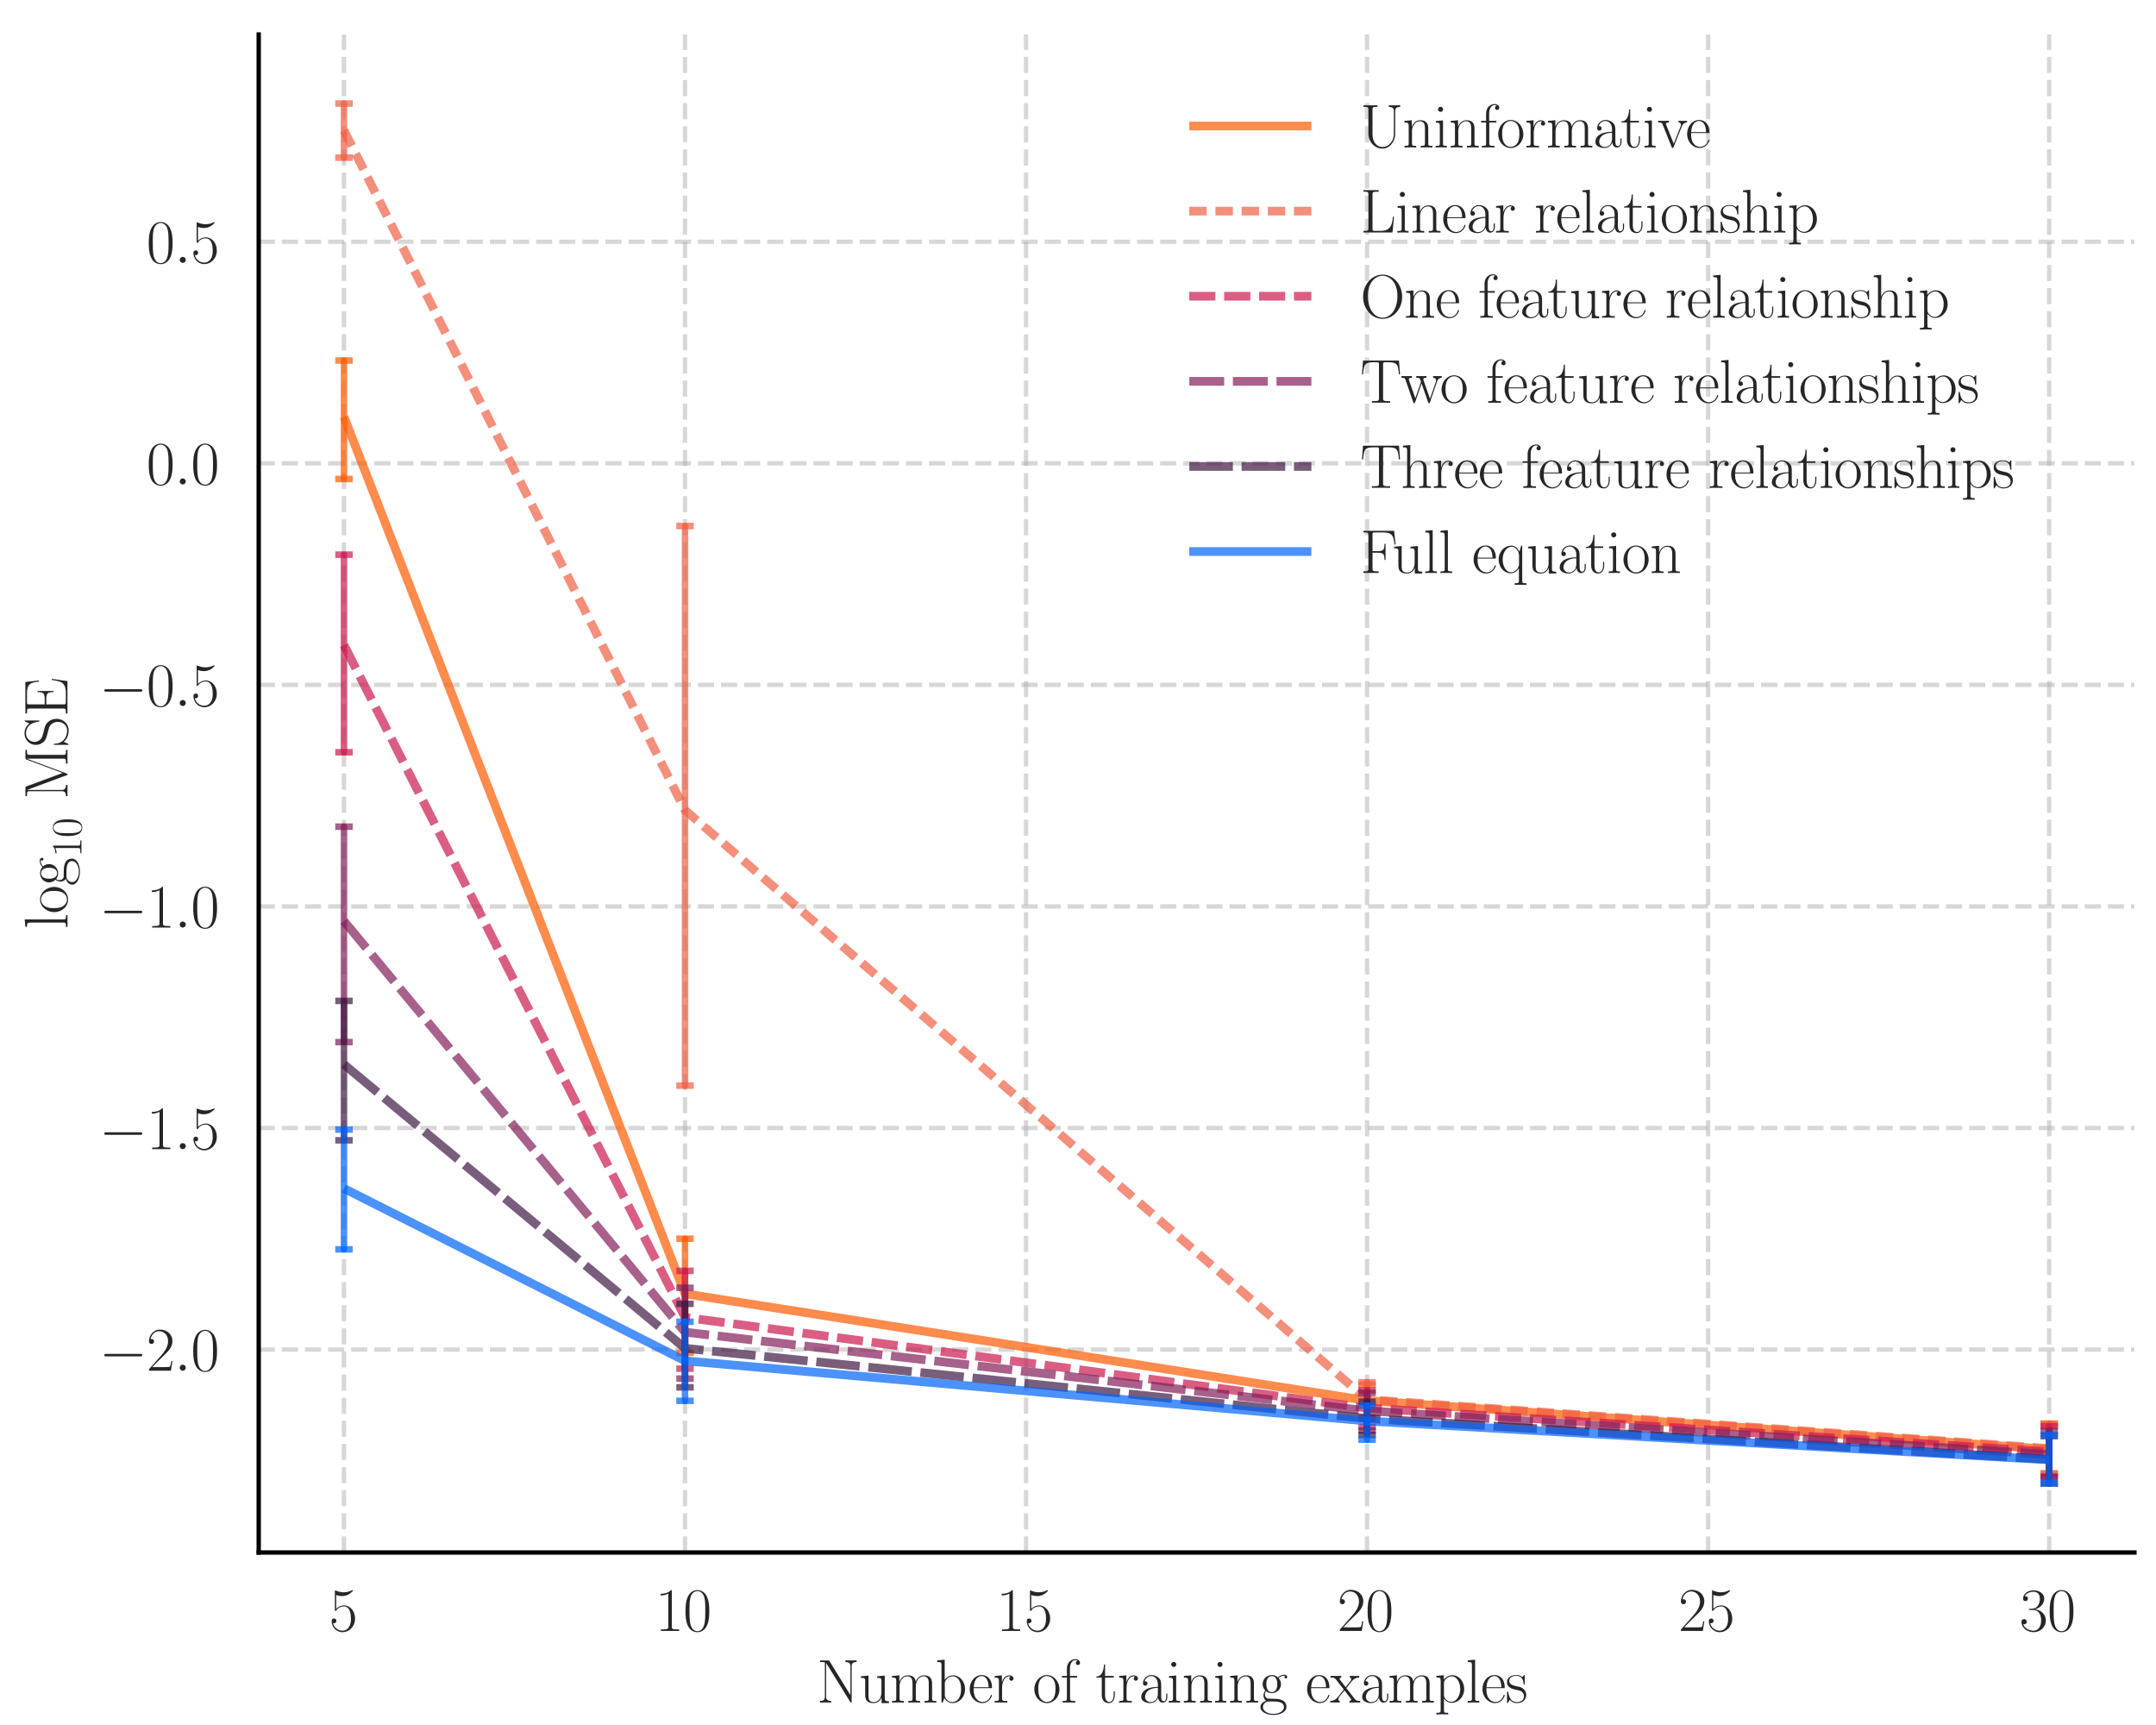 <?xml version="1.0" encoding="utf-8" standalone="no"?>
<!DOCTYPE svg PUBLIC "-//W3C//DTD SVG 1.1//EN"
  "http://www.w3.org/Graphics/SVG/1.1/DTD/svg11.dtd">
<svg xmlns:xlink="http://www.w3.org/1999/xlink" width="494.362pt" height="395.49pt" viewBox="0 0 494.362 395.49" xmlns="http://www.w3.org/2000/svg" version="1.1">
 <defs>
  <style type="text/css">*{stroke-linejoin: round; stroke-linecap: butt}</style>
 </defs>
 <g id="figure_1">
  <g id="patch_1">
   <path d="M 0 395.49 
L 494.362 395.49 
L 494.362 0 
L 0 0 
z
" style="fill: #ffffff"/>
  </g>
  <g id="axes_1">
   <g id="patch_2">
    <path d="M 59.323 355.941 
L 489.419 355.941 
L 489.419 7.91 
L 59.323 7.91 
z
" style="fill: #ffffff"/>
   </g>
   <g id="matplotlib.axis_1">
    <g id="xtick_1">
     <g id="line2d_1">
      <path d="M 78.873 355.941 
L 78.873 7.91 
" clip-path="url(#p536f44db72)" style="fill: none; stroke-dasharray: 3.7,1.6; stroke-dashoffset: 0; stroke: #b0b0b0; stroke-opacity: 0.5"/>
     </g>
     <g id="text_1">
      <!-- $\mathdefault{5}$ -->
      <g style="fill: #262626" transform="translate(75.459 373.927) scale(0.14 -0.14)">
       <defs>
        <path id="CMR17-35" d="M 730 3692 
C 794 3666 1056 3584 1325 3584 
C 1920 3584 2246 3911 2432 4100 
C 2432 4157 2432 4192 2394 4192 
C 2387 4192 2374 4192 2323 4163 
C 2099 4058 1837 3973 1517 3973 
C 1325 3973 1037 3999 723 4139 
C 653 4171 640 4171 634 4171 
C 602 4171 595 4164 595 4037 
L 595 2203 
C 595 2089 595 2057 659 2057 
C 691 2057 704 2070 736 2114 
C 941 2401 1222 2522 1542 2522 
C 1766 2522 2246 2382 2246 1289 
C 2246 1085 2246 715 2054 421 
C 1894 159 1645 25 1370 25 
C 947 25 518 320 403 814 
C 429 807 480 795 506 795 
C 589 795 749 840 749 1038 
C 749 1210 627 1280 506 1280 
C 358 1280 262 1190 262 1011 
C 262 454 704 -128 1382 -128 
C 2042 -128 2669 440 2669 1264 
C 2669 2030 2170 2624 1549 2624 
C 1222 2624 947 2503 730 2274 
L 730 3692 
z
" transform="scale(0.016)"/>
       </defs>
       <use xlink:href="#CMR17-35" transform="scale(0.996)"/>
      </g>
     </g>
    </g>
    <g id="xtick_2">
     <g id="line2d_2">
      <path d="M 157.072 355.941 
L 157.072 7.91 
" clip-path="url(#p536f44db72)" style="fill: none; stroke-dasharray: 3.7,1.6; stroke-dashoffset: 0; stroke: #b0b0b0; stroke-opacity: 0.5"/>
     </g>
     <g id="text_2">
      <!-- $\mathdefault{10}$ -->
      <g style="fill: #262626" transform="translate(150.244 373.927) scale(0.14 -0.14)">
       <defs>
        <path id="CMR17-31" d="M 1702 4058 
C 1702 4192 1696 4192 1606 4192 
C 1357 3916 979 3827 621 3827 
C 602 3827 570 3827 563 3808 
C 557 3795 557 3782 557 3648 
C 755 3648 1088 3686 1344 3839 
L 1344 461 
C 1344 236 1331 160 781 160 
L 589 160 
L 589 0 
C 896 0 1216 0 1523 0 
C 1830 0 2150 0 2458 0 
L 2458 160 
L 2266 160 
C 1715 160 1702 230 1702 458 
L 1702 4058 
z
" transform="scale(0.016)"/>
        <path id="CMR17-30" d="M 2688 2025 
C 2688 2416 2682 3080 2413 3591 
C 2176 4039 1798 4198 1466 4198 
C 1158 4198 768 4058 525 3597 
C 269 3118 243 2524 243 2025 
C 243 1661 250 1106 448 619 
C 723 -39 1216 -128 1466 -128 
C 1760 -128 2208 -7 2470 600 
C 2662 1042 2688 1559 2688 2025 
z
M 1466 -26 
C 1056 -26 813 325 723 812 
C 653 1188 653 1738 653 2096 
C 653 2588 653 2997 736 3387 
C 858 3929 1216 4096 1466 4096 
C 1728 4096 2067 3923 2189 3400 
C 2272 3036 2278 2607 2278 2096 
C 2278 1680 2278 1169 2202 792 
C 2067 95 1690 -26 1466 -26 
z
" transform="scale(0.016)"/>
       </defs>
       <use xlink:href="#CMR17-31" transform="scale(0.996)"/>
       <use xlink:href="#CMR17-30" transform="translate(45.69 0) scale(0.996)"/>
      </g>
     </g>
    </g>
    <g id="xtick_3">
     <g id="line2d_3">
      <path d="M 235.271 355.941 
L 235.271 7.91 
" clip-path="url(#p536f44db72)" style="fill: none; stroke-dasharray: 3.7,1.6; stroke-dashoffset: 0; stroke: #b0b0b0; stroke-opacity: 0.5"/>
     </g>
     <g id="text_3">
      <!-- $\mathdefault{15}$ -->
      <g style="fill: #262626" transform="translate(228.443 373.927) scale(0.14 -0.14)">
       <use xlink:href="#CMR17-31" transform="scale(0.996)"/>
       <use xlink:href="#CMR17-35" transform="translate(45.69 0) scale(0.996)"/>
      </g>
     </g>
    </g>
    <g id="xtick_4">
     <g id="line2d_4">
      <path d="M 313.471 355.941 
L 313.471 7.91 
" clip-path="url(#p536f44db72)" style="fill: none; stroke-dasharray: 3.7,1.6; stroke-dashoffset: 0; stroke: #b0b0b0; stroke-opacity: 0.5"/>
     </g>
     <g id="text_4">
      <!-- $\mathdefault{20}$ -->
      <g style="fill: #262626" transform="translate(306.642 373.927) scale(0.14 -0.14)">
       <defs>
        <path id="CMR17-32" d="M 2669 989 
L 2554 989 
C 2490 536 2438 459 2413 420 
C 2381 369 1920 369 1830 369 
L 602 369 
C 832 619 1280 1072 1824 1597 
C 2214 1967 2669 2402 2669 3035 
C 2669 3790 2067 4224 1395 4224 
C 691 4224 262 3604 262 3030 
C 262 2780 448 2748 525 2748 
C 589 2748 781 2787 781 3010 
C 781 3207 614 3264 525 3264 
C 486 3264 448 3258 422 3245 
C 544 3790 915 4058 1306 4058 
C 1862 4058 2227 3617 2227 3035 
C 2227 2479 1901 2000 1536 1584 
L 262 146 
L 262 0 
L 2515 0 
L 2669 989 
z
" transform="scale(0.016)"/>
       </defs>
       <use xlink:href="#CMR17-32" transform="scale(0.996)"/>
       <use xlink:href="#CMR17-30" transform="translate(45.69 0) scale(0.996)"/>
      </g>
     </g>
    </g>
    <g id="xtick_5">
     <g id="line2d_5">
      <path d="M 391.67 355.941 
L 391.67 7.91 
" clip-path="url(#p536f44db72)" style="fill: none; stroke-dasharray: 3.7,1.6; stroke-dashoffset: 0; stroke: #b0b0b0; stroke-opacity: 0.5"/>
     </g>
     <g id="text_5">
      <!-- $\mathdefault{25}$ -->
      <g style="fill: #262626" transform="translate(384.841 373.927) scale(0.14 -0.14)">
       <use xlink:href="#CMR17-32" transform="scale(0.996)"/>
       <use xlink:href="#CMR17-35" transform="translate(45.69 0) scale(0.996)"/>
      </g>
     </g>
    </g>
    <g id="xtick_6">
     <g id="line2d_6">
      <path d="M 469.869 355.941 
L 469.869 7.91 
" clip-path="url(#p536f44db72)" style="fill: none; stroke-dasharray: 3.7,1.6; stroke-dashoffset: 0; stroke: #b0b0b0; stroke-opacity: 0.5"/>
     </g>
     <g id="text_6">
      <!-- $\mathdefault{30}$ -->
      <g style="fill: #262626" transform="translate(463.04 373.927) scale(0.14 -0.14)">
       <defs>
        <path id="CMR17-33" d="M 1414 2157 
C 1984 2157 2234 1662 2234 1090 
C 2234 320 1824 25 1453 25 
C 1114 25 563 194 390 693 
C 422 680 454 680 486 680 
C 640 680 755 782 755 948 
C 755 1133 614 1216 486 1216 
C 378 1216 211 1165 211 926 
C 211 335 787 -128 1466 -128 
C 2176 -128 2720 430 2720 1085 
C 2720 1707 2208 2157 1600 2227 
C 2086 2328 2554 2756 2554 3329 
C 2554 3820 2048 4179 1472 4179 
C 890 4179 378 3829 378 3329 
C 378 3110 544 3072 627 3072 
C 762 3072 877 3155 877 3321 
C 877 3486 762 3569 627 3569 
C 602 3569 570 3569 544 3557 
C 730 3959 1235 4032 1459 4032 
C 1683 4032 2106 3925 2106 3320 
C 2106 3143 2080 2828 1862 2550 
C 1670 2304 1453 2304 1242 2284 
C 1210 2284 1062 2269 1037 2269 
C 992 2263 966 2257 966 2208 
C 966 2163 973 2157 1101 2157 
L 1414 2157 
z
" transform="scale(0.016)"/>
       </defs>
       <use xlink:href="#CMR17-33" transform="scale(0.996)"/>
       <use xlink:href="#CMR17-30" transform="translate(45.69 0) scale(0.996)"/>
      </g>
     </g>
    </g>
    <g id="text_7">
     <!-- Number of training examples -->
     <g style="fill: #262626" transform="translate(187.272 390.325) scale(0.14 -0.14)">
      <defs>
       <path id="CMR17-4e" d="M 1312 4250 
C 1267 4320 1261 4320 1139 4320 
L 326 4320 
L 326 4160 
L 448 4160 
C 704 4160 819 4129 838 4122 
L 838 610 
C 838 451 838 153 326 153 
L 326 -13 
C 474 0 742 0 902 0 
C 1062 0 1331 0 1478 -13 
L 1478 153 
C 966 153 966 451 966 610 
L 966 4033 
C 1011 3995 1011 3982 1056 3919 
L 3430 76 
C 3475 0 3494 0 3526 0 
C 3590 0 3590 19 3590 139 
L 3590 3705 
C 3590 3863 3590 4160 4102 4160 
L 4102 4326 
C 3955 4320 3686 4320 3526 4320 
C 3366 4320 3098 4320 2950 4326 
L 2950 4160 
C 3462 4160 3462 3862 3462 3703 
L 3462 763 
L 1312 4250 
z
" transform="scale(0.016)"/>
       <path id="CMR17-75" d="M 1882 2693 
L 1882 2528 
C 2259 2528 2317 2489 2317 2186 
L 2317 1032 
C 2317 500 2029 38 1555 38 
C 1030 38 986 348 986 678 
L 986 2763 
L 211 2693 
L 211 2528 
C 467 2528 640 2528 646 2274 
L 646 1058 
C 646 633 646 361 813 183 
C 896 101 1056 -64 1517 -64 
C 2061 -64 2272 377 2323 506 
L 2330 506 
L 2330 -63 
L 3091 -63 
L 3091 128 
C 2714 128 2656 166 2656 473 
L 2656 2763 
L 1882 2693 
z
" transform="scale(0.016)"/>
       <path id="CMR17-6d" d="M 4326 1933 
C 4326 2252 4269 2790 3507 2790 
C 3072 2790 2771 2496 2656 2151 
L 2650 2151 
C 2573 2676 2195 2790 1837 2790 
C 1331 2790 1069 2400 973 2144 
L 966 2144 
L 966 2790 
L 211 2720 
L 211 2554 
C 589 2554 646 2515 646 2208 
L 646 428 
C 646 184 621 153 211 153 
L 211 -13 
C 365 0 646 0 813 0 
C 979 0 1267 0 1421 -13 
L 1421 153 
C 1011 153 986 178 986 428 
L 986 1658 
C 986 2247 1344 2688 1792 2688 
C 2266 2688 2317 2266 2317 1958 
L 2317 428 
C 2317 184 2291 153 1882 153 
L 1882 -13 
C 2035 0 2317 0 2483 0 
C 2650 0 2938 0 3091 -13 
L 3091 153 
C 2682 153 2656 178 2656 428 
L 2656 1658 
C 2656 2247 3014 2688 3462 2688 
C 3936 2688 3987 2266 3987 1958 
L 3987 428 
C 3987 184 3962 153 3552 153 
L 3552 -13 
C 3706 0 3987 0 4154 0 
C 4320 0 4608 0 4762 -13 
L 4762 153 
C 4352 153 4326 178 4326 428 
L 4326 1933 
z
" transform="scale(0.016)"/>
       <path id="CMR17-62" d="M 960 4396 
L 198 4326 
L 198 4160 
C 576 4160 634 4122 634 3817 
L 634 -13 
L 749 -13 
L 934 441 
C 1120 141 1395 -64 1766 -64 
C 2406 -64 3053 500 3053 1370 
C 3053 2188 2477 2790 1830 2790 
C 1434 2790 1152 2579 960 2330 
L 960 4396 
z
M 973 2004 
C 973 2118 973 2138 1062 2272 
C 1312 2657 1670 2688 1792 2688 
C 1984 2688 2643 2585 2643 1376 
C 2643 108 1888 38 1734 38 
C 1536 38 1248 114 1043 486 
C 973 608 973 621 973 735 
L 973 2004 
z
" transform="scale(0.016)"/>
       <path id="CMR17-65" d="M 2438 1472 
C 2464 1498 2464 1511 2464 1576 
C 2464 2238 2118 2816 1389 2816 
C 710 2816 173 2169 173 1383 
C 173 551 781 -64 1459 -64 
C 2176 -64 2458 607 2458 740 
C 2458 784 2419 784 2406 784 
C 2362 784 2355 771 2330 696 
C 2189 265 1837 51 1504 51 
C 1229 51 954 203 781 480 
C 582 803 582 1176 582 1472 
L 2438 1472 
z
M 589 1568 
C 634 2505 1126 2714 1382 2714 
C 1818 2714 2112 2297 2118 1568 
L 589 1568 
z
" transform="scale(0.016)"/>
       <path id="CMR17-72" d="M 960 1497 
C 960 2112 1222 2688 1702 2688 
C 1747 2688 1792 2682 1837 2662 
C 1837 2662 1696 2617 1696 2452 
C 1696 2298 1818 2234 1914 2234 
C 1990 2234 2131 2279 2131 2458 
C 2131 2663 1926 2790 1709 2790 
C 1222 2790 1011 2317 947 2093 
L 941 2093 
L 941 2790 
L 198 2720 
L 198 2554 
C 576 2554 634 2515 634 2208 
L 634 428 
C 634 184 608 153 198 153 
L 198 -13 
C 352 0 646 0 813 0 
C 998 0 1325 0 1498 -13 
L 1498 153 
C 1037 153 960 153 960 440 
L 960 1497 
z
" transform="scale(0.016)"/>
       <path id="CMR17-6f" d="M 2758 1356 
C 2758 2176 2163 2816 1466 2816 
C 768 2816 173 2176 173 1356 
C 173 551 768 -64 1466 -64 
C 2163 -64 2758 551 2758 1356 
z
M 1466 51 
C 1165 51 909 230 762 480 
C 602 767 582 1126 582 1408 
C 582 1677 595 2010 762 2298 
C 890 2509 1139 2714 1466 2714 
C 1754 2714 1997 2554 2150 2330 
C 2349 2029 2349 1607 2349 1408 
C 2349 1158 2336 775 2163 467 
C 1984 173 1709 51 1466 51 
z
" transform="scale(0.016)"/>
       <path id="CMR17-66" d="M 979 2560 
L 1709 2560 
L 1709 2725 
L 966 2725 
L 966 3494 
C 966 4022 1235 4352 1510 4352 
C 1594 4352 1690 4327 1754 4282 
C 1702 4269 1568 4225 1568 4067 
C 1568 3901 1696 3850 1786 3850 
C 1875 3850 2003 3901 2003 4067 
C 2003 4308 1773 4454 1517 4454 
C 1152 4454 653 4156 653 3481 
L 653 2725 
L 141 2725 
L 141 2560 
L 653 2560 
L 653 427 
C 653 184 627 153 218 153 
L 218 -13 
C 371 0 666 0 832 0 
C 1018 0 1344 0 1517 -13 
L 1517 153 
C 1056 153 979 153 979 439 
L 979 2560 
z
" transform="scale(0.016)"/>
       <path id="CMR17-74" d="M 966 2560 
L 1862 2560 
L 1862 2725 
L 966 2725 
L 966 3904 
L 851 3904 
C 838 3245 614 2668 70 2668 
L 70 2560 
L 627 2560 
L 627 771 
C 627 650 627 -64 1370 -64 
C 1747 -64 1965 306 1965 777 
L 1965 1140 
L 1850 1140 
L 1850 783 
C 1850 344 1677 51 1408 51 
C 1222 51 966 178 966 758 
L 966 2560 
z
" transform="scale(0.016)"/>
       <path id="CMR17-61" d="M 2304 1653 
C 2304 2072 2304 2294 2035 2543 
C 1798 2752 1523 2816 1306 2816 
C 800 2816 435 2407 435 1971 
C 435 1728 627 1728 666 1728 
C 749 1728 896 1778 896 1954 
C 896 2112 774 2181 666 2181 
C 640 2181 608 2174 589 2168 
C 723 2592 1069 2714 1293 2714 
C 1613 2714 1965 2429 1965 1885 
L 1965 1600 
C 1587 1600 1133 1549 774 1357 
C 371 1133 256 813 256 570 
C 256 77 832 -64 1171 -64 
C 1523 -64 1850 139 1990 511 
C 2003 233 2182 -18 2464 -18 
C 2598 -18 2938 70 2938 567 
L 2938 920 
L 2822 920 
L 2822 562 
C 2822 178 2650 128 2566 128 
C 2304 128 2304 458 2304 738 
L 2304 1653 
z
M 1965 870 
C 1965 317 1568 38 1216 38 
C 896 38 646 275 646 570 
C 646 761 730 1100 1101 1305 
C 1408 1478 1760 1504 1965 1504 
L 1965 870 
z
" transform="scale(0.016)"/>
       <path id="CMR17-69" d="M 992 3909 
C 992 4049 877 4170 730 4170 
C 589 4170 467 4056 467 3909 
C 467 3769 582 3648 730 3648 
C 870 3648 992 3763 992 3909 
z
M 243 2706 
L 243 2541 
C 602 2541 653 2502 653 2197 
L 653 427 
C 653 184 627 153 218 153 
L 218 -13 
C 371 0 646 0 806 0 
C 960 0 1222 0 1370 -13 
L 1370 153 
C 992 153 979 191 979 420 
L 979 2776 
L 243 2706 
z
" transform="scale(0.016)"/>
       <path id="CMR17-6e" d="M 2656 1933 
C 2656 2259 2592 2790 1837 2790 
C 1331 2790 1069 2400 973 2144 
L 966 2144 
L 966 2790 
L 211 2720 
L 211 2554 
C 589 2554 646 2515 646 2208 
L 646 428 
C 646 184 621 153 211 153 
L 211 -13 
C 365 0 646 0 813 0 
C 979 0 1267 0 1421 -13 
L 1421 153 
C 1011 153 986 178 986 428 
L 986 1658 
C 986 2247 1344 2688 1792 2688 
C 2266 2688 2317 2266 2317 1958 
L 2317 428 
C 2317 184 2291 153 1882 153 
L 1882 -13 
C 2035 0 2317 0 2483 0 
C 2650 0 2938 0 3091 -13 
L 3091 153 
C 2682 153 2656 178 2656 428 
L 2656 1933 
z
" transform="scale(0.016)"/>
       <path id="CMR17-67" d="M 710 1164 
C 832 1068 1043 960 1299 960 
C 1805 960 2240 1357 2240 1888 
C 2240 2054 2189 2310 1997 2509 
C 2176 2692 2438 2752 2586 2752 
C 2611 2752 2650 2752 2682 2734 
C 2656 2728 2598 2703 2598 2605 
C 2598 2527 2656 2471 2739 2471 
C 2835 2471 2886 2533 2886 2614 
C 2886 2731 2790 2854 2586 2854 
C 2330 2854 2106 2738 1926 2580 
C 1734 2753 1504 2816 1299 2816 
C 794 2816 358 2419 358 1888 
C 358 1522 570 1292 634 1228 
C 442 1004 442 743 442 711 
C 442 545 506 302 723 168 
C 390 85 128 -169 128 -486 
C 128 -943 736 -1280 1466 -1280 
C 2170 -1280 2803 -956 2803 -479 
C 2803 384 1856 384 1363 384 
C 1216 384 954 384 922 391 
C 723 423 589 602 589 826 
C 589 883 589 1024 710 1164 
z
M 1299 1068 
C 736 1068 736 1760 736 1889 
C 736 2016 736 2708 1299 2708 
C 1862 2708 1862 2016 1862 1889 
C 1862 1760 1862 1068 1299 1068 
z
M 1466 -1171 
C 826 -1171 384 -835 384 -486 
C 384 -289 493 -105 634 -4 
C 794 104 858 104 1293 104 
C 1818 104 2547 104 2547 -486 
C 2547 -835 2106 -1171 1466 -1171 
z
" transform="scale(0.016)"/>
       <path id="CMR17-78" d="M 1664 1477 
C 1856 1726 2074 2006 2253 2216 
C 2464 2458 2707 2560 2989 2560 
L 2989 2726 
C 2880 2726 2656 2726 2541 2726 
C 2368 2726 2170 2726 2022 2732 
L 2022 2566 
C 2112 2553 2163 2489 2163 2400 
C 2163 2285 2099 2215 2067 2171 
L 1594 1573 
L 1030 2306 
C 973 2376 973 2388 973 2420 
C 973 2497 1037 2560 1146 2560 
L 1146 2732 
C 992 2726 717 2726 557 2726 
C 384 2726 179 2726 38 2732 
L 38 2560 
C 384 2560 461 2534 614 2343 
L 1350 1395 
C 1363 1382 1395 1344 1395 1325 
C 1395 1299 838 619 768 530 
C 480 185 179 160 6 160 
L 6 0 
C 115 0 339 0 454 0 
C 582 0 864 0 979 -6 
L 979 160 
C 941 166 838 179 838 325 
C 838 440 890 510 947 586 
L 1478 1236 
L 2035 512 
C 2086 442 2163 346 2163 301 
C 2163 211 2086 160 1984 160 
L 1984 -6 
C 2138 0 2413 0 2573 0 
C 2746 0 2950 0 3091 -6 
L 3091 160 
C 2771 160 2675 172 2522 370 
L 1664 1477 
z
" transform="scale(0.016)"/>
       <path id="CMR17-70" d="M 1408 -1063 
C 998 -1063 973 -1037 973 -789 
L 973 402 
C 1158 134 1427 -38 1766 -38 
C 2406 -38 3053 523 3053 1388 
C 3053 2191 2496 2802 1837 2802 
C 1453 2802 1139 2592 960 2338 
L 960 2802 
L 198 2732 
L 198 2567 
C 576 2567 634 2528 634 2223 
L 634 -789 
C 634 -1031 608 -1063 198 -1063 
L 198 -1228 
C 352 -1216 634 -1216 800 -1216 
C 966 -1216 1254 -1216 1408 -1228 
L 1408 -1063 
z
M 973 2012 
C 973 2102 973 2235 1222 2471 
C 1254 2497 1472 2688 1792 2688 
C 2259 2688 2643 2108 2643 1382 
C 2643 656 2234 64 1728 64 
C 1498 64 1248 172 1056 472 
C 973 612 973 650 973 752 
L 973 2012 
z
" transform="scale(0.016)"/>
       <path id="CMR17-6c" d="M 979 4396 
L 218 4326 
L 218 4160 
C 595 4160 653 4122 653 3817 
L 653 426 
C 653 184 627 153 218 153 
L 218 -13 
C 371 0 653 0 813 0 
C 979 0 1261 0 1414 -13 
L 1414 153 
C 1005 153 979 178 979 426 
L 979 4396 
z
" transform="scale(0.016)"/>
       <path id="CMR17-73" d="M 1978 2697 
C 1978 2813 1971 2819 1933 2819 
C 1907 2819 1901 2813 1824 2717 
C 1805 2691 1747 2626 1728 2601 
C 1523 2819 1235 2819 1126 2819 
C 416 2819 160 2447 160 2076 
C 160 1498 813 1365 998 1325 
C 1402 1243 1542 1217 1677 1101 
C 1760 1025 1901 884 1901 654 
C 1901 384 1747 38 1158 38 
C 602 38 403 460 288 1021 
C 269 1110 269 1117 218 1117 
C 166 1117 160 1110 160 983 
L 160 63 
C 160 -51 166 -58 205 -58 
C 237 -58 243 -51 275 0 
C 314 57 410 211 448 276 
C 576 103 800 -64 1158 -64 
C 1792 -64 2131 283 2131 784 
C 2131 1112 1958 1285 1875 1362 
C 1683 1561 1459 1606 1190 1657 
C 838 1735 390 1825 390 2217 
C 390 2383 480 2737 1126 2737 
C 1811 2737 1850 2094 1862 1888 
C 1869 1856 1901 1849 1920 1849 
C 1978 1849 1978 1869 1978 1978 
L 1978 2697 
z
" transform="scale(0.016)"/>
      </defs>
      <use xlink:href="#CMR17-4e" transform="scale(0.996)"/>
      <use xlink:href="#CMR17-75" transform="translate(69.072 0) scale(0.996)"/>
      <use xlink:href="#CMR17-6d" transform="translate(119.968 0) scale(0.996)"/>
      <use xlink:href="#CMR17-62" transform="translate(194.285 0) scale(0.996)"/>
      <use xlink:href="#CMR17-65" transform="translate(247.783 0) scale(0.996)"/>
      <use xlink:href="#CMR17-72" transform="translate(288.268 0) scale(0.996)"/>
      <use xlink:href="#CMR17-6f" transform="translate(353.625 0) scale(0.996)"/>
      <use xlink:href="#CMR17-66" transform="translate(399.316 0) scale(0.996)"/>
      <use xlink:href="#CMR17-74" transform="translate(456.865 0) scale(0.996)"/>
      <use xlink:href="#CMR17-72" transform="translate(492.146 0) scale(0.996)"/>
      <use xlink:href="#CMR17-61" transform="translate(527.427 0) scale(0.996)"/>
      <use xlink:href="#CMR17-69" transform="translate(573.117 0) scale(0.996)"/>
      <use xlink:href="#CMR17-6e" transform="translate(597.988 0) scale(0.996)"/>
      <use xlink:href="#CMR17-69" transform="translate(648.884 0) scale(0.996)"/>
      <use xlink:href="#CMR17-6e" transform="translate(673.755 0) scale(0.996)"/>
      <use xlink:href="#CMR17-67" transform="translate(724.65 0) scale(0.996)"/>
      <use xlink:href="#CMR17-65" transform="translate(800.416 0) scale(0.996)"/>
      <use xlink:href="#CMR17-78" transform="translate(840.902 0) scale(0.996)"/>
      <use xlink:href="#CMR17-61" transform="translate(889.195 0) scale(0.996)"/>
      <use xlink:href="#CMR17-6d" transform="translate(934.885 0) scale(0.996)"/>
      <use xlink:href="#CMR17-70" transform="translate(1011.805 0) scale(0.996)"/>
      <use xlink:href="#CMR17-6c" transform="translate(1062.7 0) scale(0.996)"/>
      <use xlink:href="#CMR17-65" transform="translate(1087.571 0) scale(0.996)"/>
      <use xlink:href="#CMR17-73" transform="translate(1128.057 0) scale(0.996)"/>
     </g>
    </g>
   </g>
   <g id="matplotlib.axis_2">
    <g id="ytick_1">
     <g id="line2d_7">
      <path d="M 59.323 309.416 
L 489.419 309.416 
" clip-path="url(#p536f44db72)" style="fill: none; stroke-dasharray: 3.7,1.6; stroke-dashoffset: 0; stroke: #b0b0b0; stroke-opacity: 0.5"/>
     </g>
     <g id="text_8">
      <!-- $\mathdefault{−2.0}$ -->
      <g style="fill: #262626" transform="translate(22.725 314.259) scale(0.14 -0.14)">
       <defs>
        <path id="CMSY10-0" d="M 4218 1472 
C 4326 1472 4442 1472 4442 1600 
C 4442 1728 4326 1728 4218 1728 
L 755 1728 
C 646 1728 531 1728 531 1600 
C 531 1472 646 1472 755 1472 
L 4218 1472 
z
" transform="scale(0.016)"/>
        <path id="CMMI12-3a" d="M 1178 307 
C 1178 492 1024 619 870 619 
C 685 619 557 466 557 313 
C 557 128 710 0 864 0 
C 1050 0 1178 153 1178 307 
z
" transform="scale(0.016)"/>
       </defs>
       <use xlink:href="#CMSY10-0" transform="scale(0.996)"/>
       <use xlink:href="#CMR17-32" transform="translate(77.487 0) scale(0.996)"/>
       <use xlink:href="#CMMI12-3a" transform="translate(123.178 0) scale(0.996)"/>
       <use xlink:href="#CMR17-30" transform="translate(150.275 0) scale(0.996)"/>
      </g>
     </g>
    </g>
    <g id="ytick_2">
     <g id="line2d_8">
      <path d="M 59.323 258.618 
L 489.419 258.618 
" clip-path="url(#p536f44db72)" style="fill: none; stroke-dasharray: 3.7,1.6; stroke-dashoffset: 0; stroke: #b0b0b0; stroke-opacity: 0.5"/>
     </g>
     <g id="text_9">
      <!-- $\mathdefault{−1.5}$ -->
      <g style="fill: #262626" transform="translate(22.725 263.461) scale(0.14 -0.14)">
       <use xlink:href="#CMSY10-0" transform="scale(0.996)"/>
       <use xlink:href="#CMR17-31" transform="translate(77.487 0) scale(0.996)"/>
       <use xlink:href="#CMMI12-3a" transform="translate(123.178 0) scale(0.996)"/>
       <use xlink:href="#CMR17-35" transform="translate(150.275 0) scale(0.996)"/>
      </g>
     </g>
    </g>
    <g id="ytick_3">
     <g id="line2d_9">
      <path d="M 59.323 207.821 
L 489.419 207.821 
" clip-path="url(#p536f44db72)" style="fill: none; stroke-dasharray: 3.7,1.6; stroke-dashoffset: 0; stroke: #b0b0b0; stroke-opacity: 0.5"/>
     </g>
     <g id="text_10">
      <!-- $\mathdefault{−1.0}$ -->
      <g style="fill: #262626" transform="translate(22.725 212.663) scale(0.14 -0.14)">
       <use xlink:href="#CMSY10-0" transform="scale(0.996)"/>
       <use xlink:href="#CMR17-31" transform="translate(77.487 0) scale(0.996)"/>
       <use xlink:href="#CMMI12-3a" transform="translate(123.178 0) scale(0.996)"/>
       <use xlink:href="#CMR17-30" transform="translate(150.275 0) scale(0.996)"/>
      </g>
     </g>
    </g>
    <g id="ytick_4">
     <g id="line2d_10">
      <path d="M 59.323 157.023 
L 489.419 157.023 
" clip-path="url(#p536f44db72)" style="fill: none; stroke-dasharray: 3.7,1.6; stroke-dashoffset: 0; stroke: #b0b0b0; stroke-opacity: 0.5"/>
     </g>
     <g id="text_11">
      <!-- $\mathdefault{−0.5}$ -->
      <g style="fill: #262626" transform="translate(22.725 161.866) scale(0.14 -0.14)">
       <use xlink:href="#CMSY10-0" transform="scale(0.996)"/>
       <use xlink:href="#CMR17-30" transform="translate(77.487 0) scale(0.996)"/>
       <use xlink:href="#CMMI12-3a" transform="translate(123.178 0) scale(0.996)"/>
       <use xlink:href="#CMR17-35" transform="translate(150.275 0) scale(0.996)"/>
      </g>
     </g>
    </g>
    <g id="ytick_5">
     <g id="line2d_11">
      <path d="M 59.323 106.225 
L 489.419 106.225 
" clip-path="url(#p536f44db72)" style="fill: none; stroke-dasharray: 3.7,1.6; stroke-dashoffset: 0; stroke: #b0b0b0; stroke-opacity: 0.5"/>
     </g>
     <g id="text_12">
      <!-- $\mathdefault{0.0}$ -->
      <g style="fill: #262626" transform="translate(33.573 111.068) scale(0.14 -0.14)">
       <use xlink:href="#CMR17-30" transform="scale(0.996)"/>
       <use xlink:href="#CMMI12-3a" transform="translate(45.69 0) scale(0.996)"/>
       <use xlink:href="#CMR17-30" transform="translate(72.788 0) scale(0.996)"/>
      </g>
     </g>
    </g>
    <g id="ytick_6">
     <g id="line2d_12">
      <path d="M 59.323 55.427 
L 489.419 55.427 
" clip-path="url(#p536f44db72)" style="fill: none; stroke-dasharray: 3.7,1.6; stroke-dashoffset: 0; stroke: #b0b0b0; stroke-opacity: 0.5"/>
     </g>
     <g id="text_13">
      <!-- $\mathdefault{0.5}$ -->
      <g style="fill: #262626" transform="translate(33.573 60.27) scale(0.14 -0.14)">
       <use xlink:href="#CMR17-30" transform="scale(0.996)"/>
       <use xlink:href="#CMMI12-3a" transform="translate(45.69 0) scale(0.996)"/>
       <use xlink:href="#CMR17-35" transform="translate(72.788 0) scale(0.996)"/>
      </g>
     </g>
    </g>
    <g id="text_14">
     <!-- $\log_{10}$ MSE -->
     <g style="fill: #262626" transform="translate(15.47 212.984) rotate(-90) scale(0.14 -0.14)">
      <defs>
       <path id="CMR17-4d" d="M 1338 4224 
C 1299 4320 1293 4320 1158 4320 
L 339 4320 
L 339 4160 
C 781 4160 851 4160 851 3875 
L 851 610 
C 851 451 851 153 339 153 
L 339 -13 
C 486 0 755 0 915 0 
C 1075 0 1344 0 1491 -13 
L 1491 153 
C 979 153 979 451 979 610 
L 979 4135 
L 986 4135 
L 2490 89 
C 2515 25 2528 -13 2579 -13 
C 2630 -13 2643 25 2669 89 
L 4186 4166 
L 4192 4166 
L 4192 438 
C 4192 153 4122 153 3680 153 
L 3680 -13 
C 3853 0 4198 0 4384 0 
C 4570 0 4922 0 5094 -13 
L 5094 153 
C 4653 153 4582 153 4582 438 
L 4582 3875 
C 4582 4160 4653 4160 5094 4160 
L 5094 4320 
L 4282 4320 
C 4147 4320 4141 4314 4102 4218 
L 2720 502 
L 1338 4224 
z
" transform="scale(0.016)"/>
       <path id="CMR17-53" d="M 2803 4290 
C 2803 4404 2797 4411 2758 4411 
C 2720 4411 2707 4385 2682 4328 
L 2490 3907 
C 2246 4257 1875 4416 1472 4416 
C 819 4416 294 3901 294 3253 
C 294 3056 339 2776 557 2510 
C 794 2218 1018 2167 1530 2033 
C 1722 1982 2042 1899 2106 1874 
C 2470 1722 2662 1341 2662 985 
C 2662 527 2336 38 1779 38 
C 1094 38 454 419 410 1311 
C 403 1413 397 1419 352 1419 
C 301 1419 294 1413 294 1285 
L 294 -1 
C 294 -115 301 -122 339 -122 
C 384 -122 397 -90 486 108 
C 493 127 493 140 614 381 
C 934 -39 1472 -128 1779 -128 
C 2477 -128 2970 451 2970 1124 
C 2970 1454 2848 1708 2778 1823 
C 2509 2230 2221 2306 1914 2382 
C 1869 2402 1856 2402 1498 2490 
C 1152 2579 1005 2624 845 2796 
C 666 2992 602 3196 602 3399 
C 602 3812 934 4263 1478 4263 
C 2157 4263 2579 3786 2675 2993 
C 2694 2878 2701 2872 2746 2872 
C 2803 2872 2803 2891 2803 2999 
L 2803 4290 
z
" transform="scale(0.016)"/>
       <path id="CMR17-45" d="M 3885 1615 
L 3770 1615 
C 3629 676 3546 166 2419 166 
L 1530 166 
C 1274 166 1261 197 1261 414 
L 1261 2176 
L 1862 2176 
C 2464 2176 2522 1960 2522 1430 
L 2637 1430 
L 2637 3081 
L 2522 3081 
C 2522 2557 2464 2342 1862 2342 
L 1261 2342 
L 1261 3913 
C 1261 4128 1274 4160 1530 4160 
L 2406 4160 
C 3398 4160 3514 3769 3603 2929 
L 3718 2929 
L 3565 4325 
L 326 4325 
L 326 4160 
C 768 4160 838 4160 838 3874 
L 838 451 
C 838 166 768 166 326 166 
L 326 0 
L 3654 0 
L 3885 1615 
z
" transform="scale(0.016)"/>
      </defs>
      <use xlink:href="#CMR17-6c" transform="scale(0.996)"/>
      <use xlink:href="#CMR17-6f" transform="translate(24.871 0) scale(0.996)"/>
      <use xlink:href="#CMR17-67" transform="translate(70.562 0) scale(0.996)"/>
      <use xlink:href="#CMR17-31" transform="translate(117.553 -22.865) scale(0.697)"/>
      <use xlink:href="#CMR17-30" transform="translate(149.536 -22.865) scale(0.697)"/>
      <use xlink:href="#CMR17-4d" transform="translate(212.094 0) scale(0.996)"/>
      <use xlink:href="#CMR17-53" transform="translate(296.781 0) scale(0.996)"/>
      <use xlink:href="#CMR17-45" transform="translate(347.676 0) scale(0.996)"/>
     </g>
    </g>
   </g>
   <g id="line2d_13">
    <path d="M 78.873 95.566 
L 157.072 296.629 
L 313.471 321.119 
L 469.869 332.301 
" clip-path="url(#p536f44db72)" style="fill: none; stroke-dasharray: 2,0; stroke-dashoffset: 0; stroke: #ff5b00; stroke-opacity: 0.7; stroke-width: 2"/>
   </g>
   <g id="LineCollection_1">
    <path d="M 78.873 109.827 
L 78.873 82.651 
" clip-path="url(#p536f44db72)" style="fill: none; stroke: #ff5b00; stroke-opacity: 0.7; stroke-width: 1.5; stroke-linecap: round"/>
    <path d="M 157.072 310.172 
L 157.072 283.997 
" clip-path="url(#p536f44db72)" style="fill: none; stroke: #ff5b00; stroke-opacity: 0.7; stroke-width: 1.5; stroke-linecap: round"/>
    <path d="M 313.471 325.168 
L 313.471 317.446 
" clip-path="url(#p536f44db72)" style="fill: none; stroke: #ff5b00; stroke-opacity: 0.7; stroke-width: 1.5; stroke-linecap: round"/>
    <path d="M 469.869 337.779 
L 469.869 326.379 
" clip-path="url(#p536f44db72)" style="fill: none; stroke: #ff5b00; stroke-opacity: 0.7; stroke-width: 1.5; stroke-linecap: round"/>
   </g>
   <g id="line2d_14">
    <defs>
     <path id="m447c25d00a" d="M 2 0 
L -2 -0 
" style="stroke: #ff5b00; stroke-opacity: 0.7; stroke-width: 1.5"/>
    </defs>
    <g clip-path="url(#p536f44db72)">
     <use xlink:href="#m447c25d00a" x="78.873" y="109.827" style="fill: #ff5b00; fill-opacity: 0.7; stroke: #ff5b00; stroke-opacity: 0.7; stroke-width: 1.5"/>
     <use xlink:href="#m447c25d00a" x="157.072" y="310.172" style="fill: #ff5b00; fill-opacity: 0.7; stroke: #ff5b00; stroke-opacity: 0.7; stroke-width: 1.5"/>
     <use xlink:href="#m447c25d00a" x="313.471" y="325.168" style="fill: #ff5b00; fill-opacity: 0.7; stroke: #ff5b00; stroke-opacity: 0.7; stroke-width: 1.5"/>
     <use xlink:href="#m447c25d00a" x="469.869" y="337.779" style="fill: #ff5b00; fill-opacity: 0.7; stroke: #ff5b00; stroke-opacity: 0.7; stroke-width: 1.5"/>
    </g>
   </g>
   <g id="line2d_15">
    <g clip-path="url(#p536f44db72)">
     <use xlink:href="#m447c25d00a" x="78.873" y="82.651" style="fill: #ff5b00; fill-opacity: 0.7; stroke: #ff5b00; stroke-opacity: 0.7; stroke-width: 1.5"/>
     <use xlink:href="#m447c25d00a" x="157.072" y="283.997" style="fill: #ff5b00; fill-opacity: 0.7; stroke: #ff5b00; stroke-opacity: 0.7; stroke-width: 1.5"/>
     <use xlink:href="#m447c25d00a" x="313.471" y="317.446" style="fill: #ff5b00; fill-opacity: 0.7; stroke: #ff5b00; stroke-opacity: 0.7; stroke-width: 1.5"/>
     <use xlink:href="#m447c25d00a" x="469.869" y="326.379" style="fill: #ff5b00; fill-opacity: 0.7; stroke: #ff5b00; stroke-opacity: 0.7; stroke-width: 1.5"/>
    </g>
   </g>
   <g id="line2d_16">
    <path d="M 78.873 29.886 
L 157.072 185.75 
L 313.471 320.873 
L 469.869 332.104 
" clip-path="url(#p536f44db72)" style="fill: none; stroke-dasharray: 4,2; stroke-dashoffset: 0; stroke: #f06043; stroke-opacity: 0.7; stroke-width: 2"/>
   </g>
   <g id="LineCollection_2">
    <path d="M 78.873 36.146 
L 78.873 23.729 
" clip-path="url(#p536f44db72)" style="fill: none; stroke: #f06043; stroke-opacity: 0.7; stroke-width: 1.5; stroke-linecap: round"/>
    <path d="M 157.072 248.89 
L 157.072 120.6 
" clip-path="url(#p536f44db72)" style="fill: none; stroke: #f06043; stroke-opacity: 0.7; stroke-width: 1.5; stroke-linecap: round"/>
    <path d="M 313.471 325.156 
L 313.471 316.905 
" clip-path="url(#p536f44db72)" style="fill: none; stroke: #f06043; stroke-opacity: 0.7; stroke-width: 1.5; stroke-linecap: round"/>
    <path d="M 469.869 338.013 
L 469.869 326.494 
" clip-path="url(#p536f44db72)" style="fill: none; stroke: #f06043; stroke-opacity: 0.7; stroke-width: 1.5; stroke-linecap: round"/>
   </g>
   <g id="line2d_17">
    <defs>
     <path id="m07b05b769e" d="M 2 0 
L -2 -0 
" style="stroke: #f06043; stroke-opacity: 0.7; stroke-width: 1.5"/>
    </defs>
    <g clip-path="url(#p536f44db72)">
     <use xlink:href="#m07b05b769e" x="78.873" y="36.146" style="fill: #f06043; fill-opacity: 0.7; stroke: #f06043; stroke-opacity: 0.7; stroke-width: 1.5"/>
     <use xlink:href="#m07b05b769e" x="157.072" y="248.89" style="fill: #f06043; fill-opacity: 0.7; stroke: #f06043; stroke-opacity: 0.7; stroke-width: 1.5"/>
     <use xlink:href="#m07b05b769e" x="313.471" y="325.156" style="fill: #f06043; fill-opacity: 0.7; stroke: #f06043; stroke-opacity: 0.7; stroke-width: 1.5"/>
     <use xlink:href="#m07b05b769e" x="469.869" y="338.013" style="fill: #f06043; fill-opacity: 0.7; stroke: #f06043; stroke-opacity: 0.7; stroke-width: 1.5"/>
    </g>
   </g>
   <g id="line2d_18">
    <g clip-path="url(#p536f44db72)">
     <use xlink:href="#m07b05b769e" x="78.873" y="23.729" style="fill: #f06043; fill-opacity: 0.7; stroke: #f06043; stroke-opacity: 0.7; stroke-width: 1.5"/>
     <use xlink:href="#m07b05b769e" x="157.072" y="120.6" style="fill: #f06043; fill-opacity: 0.7; stroke: #f06043; stroke-opacity: 0.7; stroke-width: 1.5"/>
     <use xlink:href="#m07b05b769e" x="313.471" y="316.905" style="fill: #f06043; fill-opacity: 0.7; stroke: #f06043; stroke-opacity: 0.7; stroke-width: 1.5"/>
     <use xlink:href="#m07b05b769e" x="469.869" y="326.494" style="fill: #f06043; fill-opacity: 0.7; stroke: #f06043; stroke-opacity: 0.7; stroke-width: 1.5"/>
    </g>
   </g>
   <g id="line2d_19">
    <path d="M 78.873 147.9 
L 157.072 302.039 
L 313.471 322.809 
L 469.869 332.872 
" clip-path="url(#p536f44db72)" style="fill: none; stroke-dasharray: 6,2; stroke-dashoffset: 0; stroke: #cb1b4f; stroke-opacity: 0.7; stroke-width: 2"/>
   </g>
   <g id="LineCollection_3">
    <path d="M 78.873 172.469 
L 78.873 127.16 
" clip-path="url(#p536f44db72)" style="fill: none; stroke: #cb1b4f; stroke-opacity: 0.7; stroke-width: 1.5; stroke-linecap: round"/>
    <path d="M 157.072 313.791 
L 157.072 291.368 
" clip-path="url(#p536f44db72)" style="fill: none; stroke: #cb1b4f; stroke-opacity: 0.7; stroke-width: 1.5; stroke-linecap: round"/>
    <path d="M 313.471 327.169 
L 313.471 318.78 
" clip-path="url(#p536f44db72)" style="fill: none; stroke: #cb1b4f; stroke-opacity: 0.7; stroke-width: 1.5; stroke-linecap: round"/>
    <path d="M 469.869 338.569 
L 469.869 327.002 
" clip-path="url(#p536f44db72)" style="fill: none; stroke: #cb1b4f; stroke-opacity: 0.7; stroke-width: 1.5; stroke-linecap: round"/>
   </g>
   <g id="line2d_20">
    <defs>
     <path id="md57455725b" d="M 2 0 
L -2 -0 
" style="stroke: #cb1b4f; stroke-opacity: 0.7; stroke-width: 1.5"/>
    </defs>
    <g clip-path="url(#p536f44db72)">
     <use xlink:href="#md57455725b" x="78.873" y="172.469" style="fill: #cb1b4f; fill-opacity: 0.7; stroke: #cb1b4f; stroke-opacity: 0.7; stroke-width: 1.5"/>
     <use xlink:href="#md57455725b" x="157.072" y="313.791" style="fill: #cb1b4f; fill-opacity: 0.7; stroke: #cb1b4f; stroke-opacity: 0.7; stroke-width: 1.5"/>
     <use xlink:href="#md57455725b" x="313.471" y="327.169" style="fill: #cb1b4f; fill-opacity: 0.7; stroke: #cb1b4f; stroke-opacity: 0.7; stroke-width: 1.5"/>
     <use xlink:href="#md57455725b" x="469.869" y="338.569" style="fill: #cb1b4f; fill-opacity: 0.7; stroke: #cb1b4f; stroke-opacity: 0.7; stroke-width: 1.5"/>
    </g>
   </g>
   <g id="line2d_21">
    <g clip-path="url(#p536f44db72)">
     <use xlink:href="#md57455725b" x="78.873" y="127.16" style="fill: #cb1b4f; fill-opacity: 0.7; stroke: #cb1b4f; stroke-opacity: 0.7; stroke-width: 1.5"/>
     <use xlink:href="#md57455725b" x="157.072" y="291.368" style="fill: #cb1b4f; fill-opacity: 0.7; stroke: #cb1b4f; stroke-opacity: 0.7; stroke-width: 1.5"/>
     <use xlink:href="#md57455725b" x="313.471" y="318.78" style="fill: #cb1b4f; fill-opacity: 0.7; stroke: #cb1b4f; stroke-opacity: 0.7; stroke-width: 1.5"/>
     <use xlink:href="#md57455725b" x="469.869" y="327.002" style="fill: #cb1b4f; fill-opacity: 0.7; stroke: #cb1b4f; stroke-opacity: 0.7; stroke-width: 1.5"/>
    </g>
   </g>
   <g id="line2d_22">
    <path d="M 78.873 211.179 
L 157.072 305.426 
L 313.471 323.456 
L 469.869 333.476 
" clip-path="url(#p536f44db72)" style="fill: none; stroke-dasharray: 8,2; stroke-dashoffset: 0; stroke: #841e5a; stroke-opacity: 0.7; stroke-width: 2"/>
   </g>
   <g id="LineCollection_4">
    <path d="M 78.873 238.923 
L 78.873 189.533 
" clip-path="url(#p536f44db72)" style="fill: none; stroke: #841e5a; stroke-opacity: 0.7; stroke-width: 1.5; stroke-linecap: round"/>
    <path d="M 157.072 316.078 
L 157.072 295.242 
" clip-path="url(#p536f44db72)" style="fill: none; stroke: #841e5a; stroke-opacity: 0.7; stroke-width: 1.5; stroke-linecap: round"/>
    <path d="M 313.471 327.981 
L 313.471 319.359 
" clip-path="url(#p536f44db72)" style="fill: none; stroke: #841e5a; stroke-opacity: 0.7; stroke-width: 1.5; stroke-linecap: round"/>
    <path d="M 469.869 338.643 
L 469.869 328.018 
" clip-path="url(#p536f44db72)" style="fill: none; stroke: #841e5a; stroke-opacity: 0.7; stroke-width: 1.5; stroke-linecap: round"/>
   </g>
   <g id="line2d_23">
    <defs>
     <path id="m270389eca7" d="M 2 0 
L -2 -0 
" style="stroke: #841e5a; stroke-opacity: 0.7; stroke-width: 1.5"/>
    </defs>
    <g clip-path="url(#p536f44db72)">
     <use xlink:href="#m270389eca7" x="78.873" y="238.923" style="fill: #841e5a; fill-opacity: 0.7; stroke: #841e5a; stroke-opacity: 0.7; stroke-width: 1.5"/>
     <use xlink:href="#m270389eca7" x="157.072" y="316.078" style="fill: #841e5a; fill-opacity: 0.7; stroke: #841e5a; stroke-opacity: 0.7; stroke-width: 1.5"/>
     <use xlink:href="#m270389eca7" x="313.471" y="327.981" style="fill: #841e5a; fill-opacity: 0.7; stroke: #841e5a; stroke-opacity: 0.7; stroke-width: 1.5"/>
     <use xlink:href="#m270389eca7" x="469.869" y="338.643" style="fill: #841e5a; fill-opacity: 0.7; stroke: #841e5a; stroke-opacity: 0.7; stroke-width: 1.5"/>
    </g>
   </g>
   <g id="line2d_24">
    <g clip-path="url(#p536f44db72)">
     <use xlink:href="#m270389eca7" x="78.873" y="189.533" style="fill: #841e5a; fill-opacity: 0.7; stroke: #841e5a; stroke-opacity: 0.7; stroke-width: 1.5"/>
     <use xlink:href="#m270389eca7" x="157.072" y="295.242" style="fill: #841e5a; fill-opacity: 0.7; stroke: #841e5a; stroke-opacity: 0.7; stroke-width: 1.5"/>
     <use xlink:href="#m270389eca7" x="313.471" y="319.359" style="fill: #841e5a; fill-opacity: 0.7; stroke: #841e5a; stroke-opacity: 0.7; stroke-width: 1.5"/>
     <use xlink:href="#m270389eca7" x="469.869" y="328.018" style="fill: #841e5a; fill-opacity: 0.7; stroke: #841e5a; stroke-opacity: 0.7; stroke-width: 1.5"/>
    </g>
   </g>
   <g id="line2d_25">
    <path d="M 78.873 244.032 
L 157.072 309.12 
L 313.471 325.22 
L 469.869 334.594 
" clip-path="url(#p536f44db72)" style="fill: none; stroke-dasharray: 10,2; stroke-dashoffset: 0; stroke: #3f1b43; stroke-opacity: 0.7; stroke-width: 2"/>
   </g>
   <g id="LineCollection_5">
    <path d="M 78.873 261.438 
L 78.873 229.481 
" clip-path="url(#p536f44db72)" style="fill: none; stroke: #3f1b43; stroke-opacity: 0.7; stroke-width: 1.5; stroke-linecap: round"/>
    <path d="M 157.072 318.083 
L 157.072 298.931 
" clip-path="url(#p536f44db72)" style="fill: none; stroke: #3f1b43; stroke-opacity: 0.7; stroke-width: 1.5; stroke-linecap: round"/>
    <path d="M 313.471 329.001 
L 313.471 321.389 
" clip-path="url(#p536f44db72)" style="fill: none; stroke: #3f1b43; stroke-opacity: 0.7; stroke-width: 1.5; stroke-linecap: round"/>
    <path d="M 469.869 340.121 
L 469.869 329.276 
" clip-path="url(#p536f44db72)" style="fill: none; stroke: #3f1b43; stroke-opacity: 0.7; stroke-width: 1.5; stroke-linecap: round"/>
   </g>
   <g id="line2d_26">
    <defs>
     <path id="md1f3e4888a" d="M 2 0 
L -2 -0 
" style="stroke: #3f1b43; stroke-opacity: 0.7; stroke-width: 1.5"/>
    </defs>
    <g clip-path="url(#p536f44db72)">
     <use xlink:href="#md1f3e4888a" x="78.873" y="261.438" style="fill: #3f1b43; fill-opacity: 0.7; stroke: #3f1b43; stroke-opacity: 0.7; stroke-width: 1.5"/>
     <use xlink:href="#md1f3e4888a" x="157.072" y="318.083" style="fill: #3f1b43; fill-opacity: 0.7; stroke: #3f1b43; stroke-opacity: 0.7; stroke-width: 1.5"/>
     <use xlink:href="#md1f3e4888a" x="313.471" y="329.001" style="fill: #3f1b43; fill-opacity: 0.7; stroke: #3f1b43; stroke-opacity: 0.7; stroke-width: 1.5"/>
     <use xlink:href="#md1f3e4888a" x="469.869" y="340.121" style="fill: #3f1b43; fill-opacity: 0.7; stroke: #3f1b43; stroke-opacity: 0.7; stroke-width: 1.5"/>
    </g>
   </g>
   <g id="line2d_27">
    <g clip-path="url(#p536f44db72)">
     <use xlink:href="#md1f3e4888a" x="78.873" y="229.481" style="fill: #3f1b43; fill-opacity: 0.7; stroke: #3f1b43; stroke-opacity: 0.7; stroke-width: 1.5"/>
     <use xlink:href="#md1f3e4888a" x="157.072" y="298.931" style="fill: #3f1b43; fill-opacity: 0.7; stroke: #3f1b43; stroke-opacity: 0.7; stroke-width: 1.5"/>
     <use xlink:href="#md1f3e4888a" x="313.471" y="321.389" style="fill: #3f1b43; fill-opacity: 0.7; stroke: #3f1b43; stroke-opacity: 0.7; stroke-width: 1.5"/>
     <use xlink:href="#md1f3e4888a" x="469.869" y="329.276" style="fill: #3f1b43; fill-opacity: 0.7; stroke: #3f1b43; stroke-opacity: 0.7; stroke-width: 1.5"/>
    </g>
   </g>
   <g id="line2d_28">
    <path d="M 78.873 272.478 
L 157.072 311.996 
L 313.471 325.791 
L 469.869 334.696 
" clip-path="url(#p536f44db72)" style="fill: none; stroke-dasharray: 2,0; stroke-dashoffset: 0; stroke: #0165fc; stroke-opacity: 0.7; stroke-width: 2"/>
   </g>
   <g id="LineCollection_6">
    <path d="M 78.873 286.445 
L 78.873 258.984 
" clip-path="url(#p536f44db72)" style="fill: none; stroke: #0165fc; stroke-opacity: 0.7; stroke-width: 1.5; stroke-linecap: round"/>
    <path d="M 157.072 321.171 
L 157.072 303.037 
" clip-path="url(#p536f44db72)" style="fill: none; stroke: #0165fc; stroke-opacity: 0.7; stroke-width: 1.5; stroke-linecap: round"/>
    <path d="M 313.471 330.073 
L 313.471 322.275 
" clip-path="url(#p536f44db72)" style="fill: none; stroke: #0165fc; stroke-opacity: 0.7; stroke-width: 1.5; stroke-linecap: round"/>
    <path d="M 469.869 340.093 
L 469.869 329.036 
" clip-path="url(#p536f44db72)" style="fill: none; stroke: #0165fc; stroke-opacity: 0.7; stroke-width: 1.5; stroke-linecap: round"/>
   </g>
   <g id="line2d_29">
    <defs>
     <path id="mf8b32e880d" d="M 2 0 
L -2 -0 
" style="stroke: #0165fc; stroke-opacity: 0.7; stroke-width: 1.5"/>
    </defs>
    <g clip-path="url(#p536f44db72)">
     <use xlink:href="#mf8b32e880d" x="78.873" y="286.445" style="fill: #0165fc; fill-opacity: 0.7; stroke: #0165fc; stroke-opacity: 0.7; stroke-width: 1.5"/>
     <use xlink:href="#mf8b32e880d" x="157.072" y="321.171" style="fill: #0165fc; fill-opacity: 0.7; stroke: #0165fc; stroke-opacity: 0.7; stroke-width: 1.5"/>
     <use xlink:href="#mf8b32e880d" x="313.471" y="330.073" style="fill: #0165fc; fill-opacity: 0.7; stroke: #0165fc; stroke-opacity: 0.7; stroke-width: 1.5"/>
     <use xlink:href="#mf8b32e880d" x="469.869" y="340.093" style="fill: #0165fc; fill-opacity: 0.7; stroke: #0165fc; stroke-opacity: 0.7; stroke-width: 1.5"/>
    </g>
   </g>
   <g id="line2d_30">
    <g clip-path="url(#p536f44db72)">
     <use xlink:href="#mf8b32e880d" x="78.873" y="258.984" style="fill: #0165fc; fill-opacity: 0.7; stroke: #0165fc; stroke-opacity: 0.7; stroke-width: 1.5"/>
     <use xlink:href="#mf8b32e880d" x="157.072" y="303.037" style="fill: #0165fc; fill-opacity: 0.7; stroke: #0165fc; stroke-opacity: 0.7; stroke-width: 1.5"/>
     <use xlink:href="#mf8b32e880d" x="313.471" y="322.275" style="fill: #0165fc; fill-opacity: 0.7; stroke: #0165fc; stroke-opacity: 0.7; stroke-width: 1.5"/>
     <use xlink:href="#mf8b32e880d" x="469.869" y="329.036" style="fill: #0165fc; fill-opacity: 0.7; stroke: #0165fc; stroke-opacity: 0.7; stroke-width: 1.5"/>
    </g>
   </g>
   <g id="line2d_31"/>
   <g id="line2d_32"/>
   <g id="line2d_33"/>
   <g id="line2d_34"/>
   <g id="line2d_35"/>
   <g id="line2d_36"/>
   <g id="line2d_37"/>
   <g id="line2d_38"/>
   <g id="line2d_39"/>
   <g id="line2d_40"/>
   <g id="line2d_41"/>
   <g id="line2d_42"/>
   <g id="patch_3">
    <path d="M 59.323 355.941 
L 59.323 7.91 
" style="fill: none; stroke: #000000; stroke-linejoin: miter; stroke-linecap: square"/>
   </g>
   <g id="patch_4">
    <path d="M 59.323 355.941 
L 489.419 355.941 
" style="fill: none; stroke: #000000; stroke-linejoin: miter; stroke-linecap: square"/>
   </g>
   <g id="legend_1">
    <g id="line2d_43">
     <path d="M 272.696 28.89 
L 286.696 28.89 
L 300.696 28.89 
" style="fill: none; stroke-dasharray: 2,0; stroke-dashoffset: 0; stroke: #ff5b00; stroke-opacity: 0.7; stroke-width: 2"/>
    </g>
    <g id="text_15">
     <!-- Uninformative -->
     <g style="fill: #262626" transform="translate(311.896 33.79) scale(0.14 -0.14)">
      <defs>
       <path id="CMR17-55" d="M 3456 1433 
C 3456 579 2899 38 2291 38 
C 1965 38 1670 210 1491 477 
C 1286 783 1261 1178 1261 1401 
L 1261 3874 
C 1261 4160 1331 4160 1773 4160 
L 1773 4320 
C 1587 4320 1248 4320 1050 4320 
C 851 4320 512 4320 326 4320 
L 326 4160 
C 768 4160 838 4160 838 3874 
L 838 1433 
C 838 516 1536 -128 2278 -128 
C 3110 -128 3590 719 3590 1344 
L 3590 3766 
C 3590 4122 3917 4160 4102 4160 
L 4102 4326 
C 3955 4320 3686 4320 3526 4320 
C 3366 4320 3091 4320 2944 4326 
L 2944 4160 
C 3456 4160 3456 3861 3456 3702 
L 3456 1433 
z
" transform="scale(0.016)"/>
       <path id="CMR17-76" d="M 2502 2163 
C 2560 2304 2662 2560 3034 2560 
L 3034 2726 
C 2912 2726 2752 2726 2630 2726 
C 2496 2726 2285 2726 2157 2732 
L 2157 2566 
C 2317 2553 2406 2477 2406 2311 
C 2406 2253 2406 2240 2368 2151 
L 1664 377 
L 902 2286 
C 864 2369 864 2381 864 2407 
C 864 2560 1075 2560 1171 2560 
L 1171 2732 
C 1018 2726 736 2726 576 2726 
C 403 2726 205 2726 64 2732 
L 64 2560 
C 307 2560 442 2560 518 2362 
L 1446 44 
C 1485 -51 1491 -64 1549 -64 
C 1606 -64 1613 -51 1651 44 
L 2502 2163 
z
" transform="scale(0.016)"/>
      </defs>
      <use xlink:href="#CMR17-55" transform="scale(0.996)"/>
      <use xlink:href="#CMR17-6e" transform="translate(69.072 0) scale(0.996)"/>
      <use xlink:href="#CMR17-69" transform="translate(119.968 0) scale(0.996)"/>
      <use xlink:href="#CMR17-6e" transform="translate(144.839 0) scale(0.996)"/>
      <use xlink:href="#CMR17-66" transform="translate(195.734 0) scale(0.996)"/>
      <use xlink:href="#CMR17-6f" transform="translate(223.208 0) scale(0.996)"/>
      <use xlink:href="#CMR17-72" transform="translate(268.898 0) scale(0.996)"/>
      <use xlink:href="#CMR17-6d" transform="translate(304.179 0) scale(0.996)"/>
      <use xlink:href="#CMR17-61" transform="translate(381.099 0) scale(0.996)"/>
      <use xlink:href="#CMR17-74" transform="translate(426.789 0) scale(0.996)"/>
      <use xlink:href="#CMR17-69" transform="translate(462.07 0) scale(0.996)"/>
      <use xlink:href="#CMR17-76" transform="translate(486.941 0) scale(0.996)"/>
      <use xlink:href="#CMR17-65" transform="translate(532.631 0) scale(0.996)"/>
     </g>
    </g>
    <g id="line2d_44">
     <path d="M 272.696 48.402 
L 286.696 48.402 
L 300.696 48.402 
" style="fill: none; stroke-dasharray: 4,2; stroke-dashoffset: 0; stroke: #f06043; stroke-opacity: 0.7; stroke-width: 2"/>
    </g>
    <g id="text_16">
     <!-- Linear relationship -->
     <g style="fill: #262626" transform="translate(311.896 53.302) scale(0.14 -0.14)">
      <defs>
       <path id="CMR17-4c" d="M 3469 1615 
L 3354 1615 
C 3302 983 3219 166 2125 166 
L 1530 166 
C 1274 166 1261 197 1261 414 
L 1261 3898 
C 1261 4129 1274 4192 1760 4192 
L 1901 4192 
L 1901 4352 
C 1638 4352 1331 4352 1069 4352 
C 870 4352 512 4352 326 4352 
L 326 4192 
C 768 4192 838 4192 838 3905 
L 838 452 
C 838 166 768 166 326 166 
L 326 0 
L 3315 0 
L 3469 1615 
z
" transform="scale(0.016)"/>
       <path id="CMR17-68" d="M 2656 1933 
C 2656 2259 2592 2790 1837 2790 
C 1312 2790 1056 2368 979 2157 
L 973 2157 
L 973 4396 
L 211 4326 
L 211 4160 
C 589 4160 646 4122 646 3817 
L 646 426 
C 646 184 621 153 211 153 
L 211 -13 
C 365 0 646 0 813 0 
C 979 0 1267 0 1421 -13 
L 1421 153 
C 1011 153 986 178 986 428 
L 986 1658 
C 986 2247 1344 2688 1792 2688 
C 2266 2688 2317 2266 2317 1958 
L 2317 428 
C 2317 184 2291 153 1882 153 
L 1882 -13 
C 2035 0 2317 0 2483 0 
C 2650 0 2938 0 3091 -13 
L 3091 153 
C 2682 153 2656 178 2656 428 
L 2656 1933 
z
" transform="scale(0.016)"/>
      </defs>
      <use xlink:href="#CMR17-4c" transform="scale(0.996)"/>
      <use xlink:href="#CMR17-69" transform="translate(57.381 0) scale(0.996)"/>
      <use xlink:href="#CMR17-6e" transform="translate(82.252 0) scale(0.996)"/>
      <use xlink:href="#CMR17-65" transform="translate(133.148 0) scale(0.996)"/>
      <use xlink:href="#CMR17-61" transform="translate(173.633 0) scale(0.996)"/>
      <use xlink:href="#CMR17-72" transform="translate(219.324 0) scale(0.996)"/>
      <use xlink:href="#CMR17-72" transform="translate(284.681 0) scale(0.996)"/>
      <use xlink:href="#CMR17-65" transform="translate(319.961 0) scale(0.996)"/>
      <use xlink:href="#CMR17-6c" transform="translate(360.447 0) scale(0.996)"/>
      <use xlink:href="#CMR17-61" transform="translate(385.318 0) scale(0.996)"/>
      <use xlink:href="#CMR17-74" transform="translate(431.009 0) scale(0.996)"/>
      <use xlink:href="#CMR17-69" transform="translate(466.289 0) scale(0.996)"/>
      <use xlink:href="#CMR17-6f" transform="translate(491.16 0) scale(0.996)"/>
      <use xlink:href="#CMR17-6e" transform="translate(536.851 0) scale(0.996)"/>
      <use xlink:href="#CMR17-73" transform="translate(587.746 0) scale(0.996)"/>
      <use xlink:href="#CMR17-68" transform="translate(623.548 0) scale(0.996)"/>
      <use xlink:href="#CMR17-69" transform="translate(674.443 0) scale(0.996)"/>
      <use xlink:href="#CMR17-70" transform="translate(699.314 0) scale(0.996)"/>
     </g>
    </g>
    <g id="line2d_45">
     <path d="M 272.696 67.914 
L 286.696 67.914 
L 300.696 67.914 
" style="fill: none; stroke-dasharray: 6,2; stroke-dashoffset: 0; stroke: #cb1b4f; stroke-opacity: 0.7; stroke-width: 2"/>
    </g>
    <g id="text_17">
     <!-- One feature relationship -->
     <g style="fill: #262626" transform="translate(311.896 72.814) scale(0.14 -0.14)">
      <defs>
       <path id="CMR17-4f" d="M 4307 2135 
C 4307 3437 3366 4416 2304 4416 
C 1216 4416 294 3424 294 2135 
C 294 845 1229 -128 2298 -128 
C 3392 -128 4307 864 4307 2135 
z
M 2304 -13 
C 1574 -13 781 711 781 2217 
C 781 3716 1651 4301 2298 4301 
C 2976 4301 3821 3698 3821 2217 
C 3821 686 3008 -13 2304 -13 
z
" transform="scale(0.016)"/>
      </defs>
      <use xlink:href="#CMR17-4f" transform="scale(0.996)"/>
      <use xlink:href="#CMR17-6e" transform="translate(71.715 0) scale(0.996)"/>
      <use xlink:href="#CMR17-65" transform="translate(122.61 0) scale(0.996)"/>
      <use xlink:href="#CMR17-66" transform="translate(193.172 0) scale(0.996)"/>
      <use xlink:href="#CMR17-65" transform="translate(220.645 0) scale(0.996)"/>
      <use xlink:href="#CMR17-61" transform="translate(261.131 0) scale(0.996)"/>
      <use xlink:href="#CMR17-74" transform="translate(306.821 0) scale(0.996)"/>
      <use xlink:href="#CMR17-75" transform="translate(342.102 0) scale(0.996)"/>
      <use xlink:href="#CMR17-72" transform="translate(392.998 0) scale(0.996)"/>
      <use xlink:href="#CMR17-65" transform="translate(428.278 0) scale(0.996)"/>
      <use xlink:href="#CMR17-72" transform="translate(498.84 0) scale(0.996)"/>
      <use xlink:href="#CMR17-65" transform="translate(534.121 0) scale(0.996)"/>
      <use xlink:href="#CMR17-6c" transform="translate(574.606 0) scale(0.996)"/>
      <use xlink:href="#CMR17-61" transform="translate(599.477 0) scale(0.996)"/>
      <use xlink:href="#CMR17-74" transform="translate(645.168 0) scale(0.996)"/>
      <use xlink:href="#CMR17-69" transform="translate(680.449 0) scale(0.996)"/>
      <use xlink:href="#CMR17-6f" transform="translate(705.32 0) scale(0.996)"/>
      <use xlink:href="#CMR17-6e" transform="translate(751.01 0) scale(0.996)"/>
      <use xlink:href="#CMR17-73" transform="translate(801.906 0) scale(0.996)"/>
      <use xlink:href="#CMR17-68" transform="translate(837.707 0) scale(0.996)"/>
      <use xlink:href="#CMR17-69" transform="translate(888.602 0) scale(0.996)"/>
      <use xlink:href="#CMR17-70" transform="translate(913.473 0) scale(0.996)"/>
     </g>
    </g>
    <g id="line2d_46">
     <path d="M 272.696 87.426 
L 286.696 87.426 
L 300.696 87.426 
" style="fill: none; stroke-dasharray: 8,2; stroke-dashoffset: 0; stroke: #841e5a; stroke-opacity: 0.7; stroke-width: 2"/>
    </g>
    <g id="text_18">
     <!-- Two feature relationships -->
     <g style="fill: #262626" transform="translate(311.896 92.326) scale(0.14 -0.14)">
      <defs>
       <path id="CMR17-54" d="M 3981 4326 
L 288 4326 
L 179 2918 
L 294 2918 
C 378 3976 467 4160 1453 4160 
C 1568 4160 1754 4160 1805 4154 
C 1926 4135 1926 4058 1926 3912 
L 1926 459 
C 1926 230 1907 160 1376 160 
L 1197 160 
L 1197 0 
C 1504 0 1824 0 2138 0 
C 2451 0 2771 0 3078 0 
L 3078 160 
L 2899 160 
C 2368 160 2349 230 2349 459 
L 2349 3912 
C 2349 4052 2349 4129 2464 4154 
C 2515 4160 2701 4160 2816 4160 
C 3795 4160 3891 3976 3974 2918 
L 4090 2918 
L 3981 4326 
z
" transform="scale(0.016)"/>
       <path id="CMR17-77" d="M 3725 2183 
C 3853 2560 4109 2560 4205 2560 
L 4205 2732 
C 4077 2732 3949 2732 3821 2732 
C 3699 2732 3424 2732 3315 2738 
L 3315 2560 
C 3514 2560 3622 2445 3622 2286 
C 3622 2241 3610 2184 3597 2140 
L 2995 407 
L 2342 2275 
C 2330 2319 2310 2370 2310 2395 
C 2310 2560 2528 2560 2630 2560 
L 2630 2738 
C 2483 2732 2214 2732 2061 2732 
C 1901 2732 1734 2732 1587 2738 
L 1587 2560 
C 1939 2560 1939 2547 2074 2149 
L 1485 451 
L 851 2281 
C 819 2363 819 2376 819 2395 
C 819 2560 1037 2560 1139 2560 
L 1139 2738 
C 986 2732 717 2732 557 2732 
C 416 2732 198 2732 64 2738 
L 64 2560 
C 346 2560 416 2541 486 2331 
L 1274 49 
C 1299 -33 1318 -52 1370 -52 
C 1414 -52 1440 -39 1472 56 
L 2131 1980 
L 2797 56 
C 2829 -39 2854 -52 2899 -52 
C 2950 -52 2970 -33 2995 50 
L 3725 2183 
z
" transform="scale(0.016)"/>
      </defs>
      <use xlink:href="#CMR17-54" transform="scale(0.996)"/>
      <use xlink:href="#CMR17-77" transform="translate(66.51 0) scale(0.996)"/>
      <use xlink:href="#CMR17-6f" transform="translate(130.417 0) scale(0.996)"/>
      <use xlink:href="#CMR17-66" transform="translate(206.184 0) scale(0.996)"/>
      <use xlink:href="#CMR17-65" transform="translate(233.657 0) scale(0.996)"/>
      <use xlink:href="#CMR17-61" transform="translate(274.143 0) scale(0.996)"/>
      <use xlink:href="#CMR17-74" transform="translate(319.833 0) scale(0.996)"/>
      <use xlink:href="#CMR17-75" transform="translate(355.114 0) scale(0.996)"/>
      <use xlink:href="#CMR17-72" transform="translate(406.01 0) scale(0.996)"/>
      <use xlink:href="#CMR17-65" transform="translate(441.29 0) scale(0.996)"/>
      <use xlink:href="#CMR17-72" transform="translate(511.852 0) scale(0.996)"/>
      <use xlink:href="#CMR17-65" transform="translate(547.133 0) scale(0.996)"/>
      <use xlink:href="#CMR17-6c" transform="translate(587.618 0) scale(0.996)"/>
      <use xlink:href="#CMR17-61" transform="translate(612.489 0) scale(0.996)"/>
      <use xlink:href="#CMR17-74" transform="translate(658.18 0) scale(0.996)"/>
      <use xlink:href="#CMR17-69" transform="translate(693.461 0) scale(0.996)"/>
      <use xlink:href="#CMR17-6f" transform="translate(718.332 0) scale(0.996)"/>
      <use xlink:href="#CMR17-6e" transform="translate(764.022 0) scale(0.996)"/>
      <use xlink:href="#CMR17-73" transform="translate(814.918 0) scale(0.996)"/>
      <use xlink:href="#CMR17-68" transform="translate(850.719 0) scale(0.996)"/>
      <use xlink:href="#CMR17-69" transform="translate(901.614 0) scale(0.996)"/>
      <use xlink:href="#CMR17-70" transform="translate(926.485 0) scale(0.996)"/>
      <use xlink:href="#CMR17-73" transform="translate(977.381 0) scale(0.996)"/>
     </g>
    </g>
    <g id="line2d_47">
     <path d="M 272.696 106.938 
L 286.696 106.938 
L 300.696 106.938 
" style="fill: none; stroke-dasharray: 10,2; stroke-dashoffset: 0; stroke: #3f1b43; stroke-opacity: 0.7; stroke-width: 2"/>
    </g>
    <g id="text_19">
     <!-- Three feature relationships -->
     <g style="fill: #262626" transform="translate(311.896 111.838) scale(0.14 -0.14)">
      <use xlink:href="#CMR17-54" transform="scale(0.996)"/>
      <use xlink:href="#CMR17-68" transform="translate(66.51 0) scale(0.996)"/>
      <use xlink:href="#CMR17-72" transform="translate(117.405 0) scale(0.996)"/>
      <use xlink:href="#CMR17-65" transform="translate(152.686 0) scale(0.996)"/>
      <use xlink:href="#CMR17-65" transform="translate(193.172 0) scale(0.996)"/>
      <use xlink:href="#CMR17-66" transform="translate(263.733 0) scale(0.996)"/>
      <use xlink:href="#CMR17-65" transform="translate(291.207 0) scale(0.996)"/>
      <use xlink:href="#CMR17-61" transform="translate(331.692 0) scale(0.996)"/>
      <use xlink:href="#CMR17-74" transform="translate(377.383 0) scale(0.996)"/>
      <use xlink:href="#CMR17-75" transform="translate(412.664 0) scale(0.996)"/>
      <use xlink:href="#CMR17-72" transform="translate(463.559 0) scale(0.996)"/>
      <use xlink:href="#CMR17-65" transform="translate(498.84 0) scale(0.996)"/>
      <use xlink:href="#CMR17-72" transform="translate(569.401 0) scale(0.996)"/>
      <use xlink:href="#CMR17-65" transform="translate(604.682 0) scale(0.996)"/>
      <use xlink:href="#CMR17-6c" transform="translate(645.168 0) scale(0.996)"/>
      <use xlink:href="#CMR17-61" transform="translate(670.039 0) scale(0.996)"/>
      <use xlink:href="#CMR17-74" transform="translate(715.729 0) scale(0.996)"/>
      <use xlink:href="#CMR17-69" transform="translate(751.01 0) scale(0.996)"/>
      <use xlink:href="#CMR17-6f" transform="translate(775.881 0) scale(0.996)"/>
      <use xlink:href="#CMR17-6e" transform="translate(821.572 0) scale(0.996)"/>
      <use xlink:href="#CMR17-73" transform="translate(872.467 0) scale(0.996)"/>
      <use xlink:href="#CMR17-68" transform="translate(908.268 0) scale(0.996)"/>
      <use xlink:href="#CMR17-69" transform="translate(959.164 0) scale(0.996)"/>
      <use xlink:href="#CMR17-70" transform="translate(984.035 0) scale(0.996)"/>
      <use xlink:href="#CMR17-73" transform="translate(1034.93 0) scale(0.996)"/>
     </g>
    </g>
    <g id="line2d_48">
     <path d="M 272.696 126.45 
L 286.696 126.45 
L 300.696 126.45 
" style="fill: none; stroke-dasharray: 2,0; stroke-dashoffset: 0; stroke: #0165fc; stroke-opacity: 0.7; stroke-width: 2"/>
    </g>
    <g id="text_20">
     <!-- Full equation -->
     <g style="fill: #262626" transform="translate(311.896 131.35) scale(0.14 -0.14)">
      <defs>
       <path id="CMR17-46" d="M 3482 4325 
L 326 4325 
L 326 4160 
C 768 4160 838 4160 838 3874 
L 838 446 
C 838 160 768 160 326 160 
L 326 0 
C 512 0 870 0 1069 0 
C 1331 0 1638 0 1901 0 
L 1901 160 
L 1760 160 
C 1274 160 1261 223 1261 452 
L 1261 2075 
L 1837 2075 
C 2432 2075 2490 1865 2490 1332 
L 2605 1332 
L 2605 2987 
L 2490 2987 
C 2490 2450 2432 2240 1837 2240 
L 1261 2240 
L 1261 3911 
C 1261 4128 1274 4160 1530 4160 
L 2355 4160 
C 3322 4160 3430 3765 3520 2916 
L 3635 2916 
L 3482 4325 
z
" transform="scale(0.016)"/>
       <path id="CMR17-71" d="M 2630 2802 
L 2528 2802 
L 2336 2172 
C 2189 2509 1920 2802 1491 2802 
C 838 2802 211 2223 211 1383 
C 211 548 800 -38 1440 -38 
C 1933 -38 2208 338 2291 478 
L 2291 -789 
C 2291 -1031 2266 -1063 1856 -1063 
L 1856 -1228 
C 2010 -1216 2291 -1216 2458 -1216 
C 2624 -1216 2912 -1216 3066 -1228 
L 3066 -1063 
C 2656 -1063 2630 -1037 2630 -789 
L 2630 2802 
z
M 2304 886 
C 2304 612 2074 357 2054 338 
C 1856 115 1626 64 1472 64 
C 992 64 621 669 621 1375 
C 621 2121 1043 2688 1536 2688 
C 2048 2688 2304 2108 2304 1777 
L 2304 886 
z
" transform="scale(0.016)"/>
      </defs>
      <use xlink:href="#CMR17-46" transform="scale(0.996)"/>
      <use xlink:href="#CMR17-75" transform="translate(52.177 0) scale(0.996)"/>
      <use xlink:href="#CMR17-6c" transform="translate(103.072 0) scale(0.996)"/>
      <use xlink:href="#CMR17-6c" transform="translate(127.943 0) scale(0.996)"/>
      <use xlink:href="#CMR17-65" transform="translate(182.89 0) scale(0.996)"/>
      <use xlink:href="#CMR17-71" transform="translate(223.376 0) scale(0.996)"/>
      <use xlink:href="#CMR17-75" transform="translate(271.669 0) scale(0.996)"/>
      <use xlink:href="#CMR17-61" transform="translate(322.564 0) scale(0.996)"/>
      <use xlink:href="#CMR17-74" transform="translate(368.254 0) scale(0.996)"/>
      <use xlink:href="#CMR17-69" transform="translate(403.535 0) scale(0.996)"/>
      <use xlink:href="#CMR17-6f" transform="translate(428.406 0) scale(0.996)"/>
      <use xlink:href="#CMR17-6e" transform="translate(474.097 0) scale(0.996)"/>
     </g>
    </g>
   </g>
  </g>
 </g>
 <defs>
  <clipPath id="p536f44db72">
   <rect x="59.323" y="7.91" width="430.095" height="348.031"/>
  </clipPath>
 </defs>
</svg>
